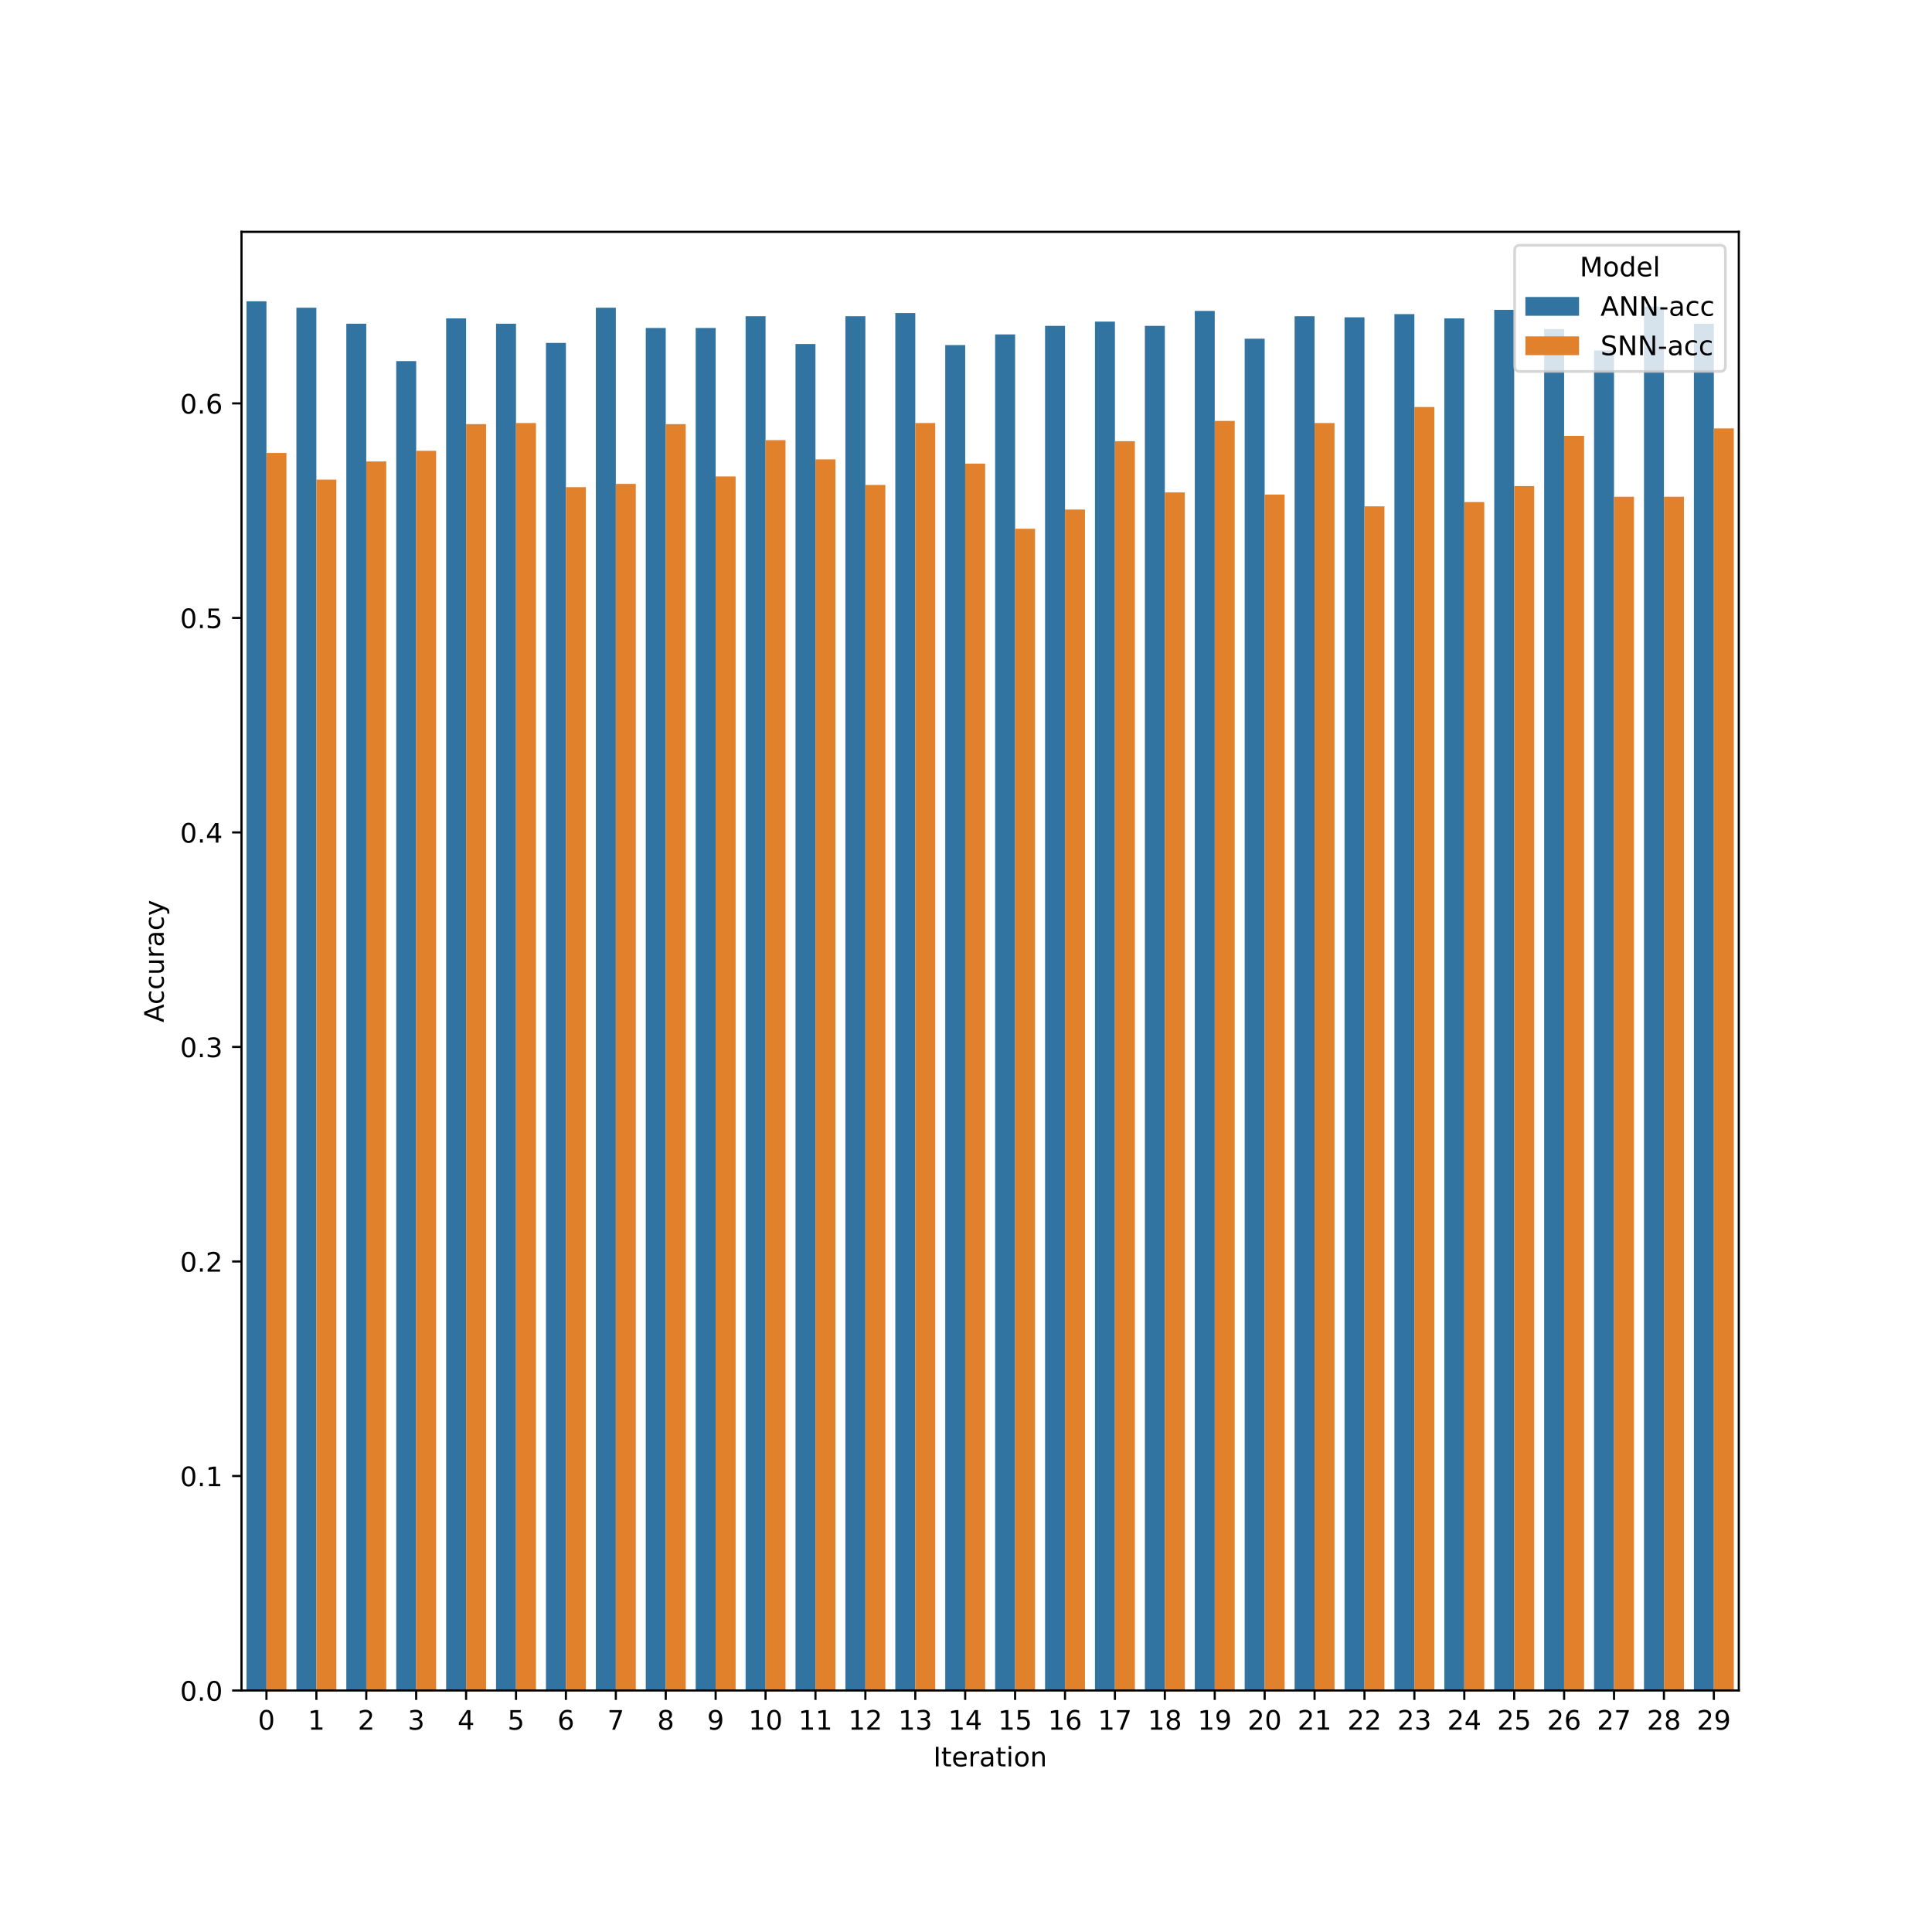 <?xml version="1.0" encoding="utf-8" standalone="no"?>
<!DOCTYPE svg PUBLIC "-//W3C//DTD SVG 1.1//EN"
  "http://www.w3.org/Graphics/SVG/1.1/DTD/svg11.dtd">
<!-- Created with matplotlib (https://matplotlib.org/) -->
<svg height="720pt" version="1.1" viewBox="0 0 720 720" width="720pt" xmlns="http://www.w3.org/2000/svg" xmlns:xlink="http://www.w3.org/1999/xlink">
 <defs>
  <style type="text/css">
*{stroke-linecap:butt;stroke-linejoin:round;}
  </style>
 </defs>
 <g id="figure_1">
  <g id="patch_1">
   <path d="M 0 720 
L 720 720 
L 720 0 
L 0 0 
z
" style="fill:#ffffff;"/>
  </g>
  <g id="axes_1">
   <g id="patch_2">
    <path d="M 90 630 
L 648 630 
L 648 86.4 
L 90 86.4 
z
" style="fill:#ffffff;"/>
   </g>
   <g id="patch_3">
    <path clip-path="url(#pd1e654a551)" d="M 91.86 630 
L 99.3 630 
L 99.3 112.286 
L 91.86 112.286 
z
" style="fill:#3274a1;"/>
   </g>
   <g id="patch_4">
    <path clip-path="url(#pd1e654a551)" d="M 110.46 630 
L 117.9 630 
L 117.9 114.673 
L 110.46 114.673 
z
" style="fill:#3274a1;"/>
   </g>
   <g id="patch_5">
    <path clip-path="url(#pd1e654a551)" d="M 129.06 630 
L 136.5 630 
L 136.5 120.642 
L 129.06 120.642 
z
" style="fill:#3274a1;"/>
   </g>
   <g id="patch_6">
    <path clip-path="url(#pd1e654a551)" d="M 147.66 630 
L 155.1 630 
L 155.1 134.57 
L 147.66 134.57 
z
" style="fill:#3274a1;"/>
   </g>
   <g id="patch_7">
    <path clip-path="url(#pd1e654a551)" d="M 166.26 630 
L 173.7 630 
L 173.7 118.653 
L 166.26 118.653 
z
" style="fill:#3274a1;"/>
   </g>
   <g id="patch_8">
    <path clip-path="url(#pd1e654a551)" d="M 184.86 630 
L 192.3 630 
L 192.3 120.642 
L 184.86 120.642 
z
" style="fill:#3274a1;"/>
   </g>
   <g id="patch_9">
    <path clip-path="url(#pd1e654a551)" d="M 203.46 630 
L 210.9 630 
L 210.9 127.805 
L 203.46 127.805 
z
" style="fill:#3274a1;"/>
   </g>
   <g id="patch_10">
    <path clip-path="url(#pd1e654a551)" d="M 222.06 630 
L 229.5 630 
L 229.5 114.673 
L 222.06 114.673 
z
" style="fill:#3274a1;"/>
   </g>
   <g id="patch_11">
    <path clip-path="url(#pd1e654a551)" d="M 240.66 630 
L 248.1 630 
L 248.1 122.234 
L 240.66 122.234 
z
" style="fill:#3274a1;"/>
   </g>
   <g id="patch_12">
    <path clip-path="url(#pd1e654a551)" d="M 259.26 630 
L 266.7 630 
L 266.7 122.234 
L 259.26 122.234 
z
" style="fill:#3274a1;"/>
   </g>
   <g id="patch_13">
    <path clip-path="url(#pd1e654a551)" d="M 277.86 630 
L 285.3 630 
L 285.3 117.857 
L 277.86 117.857 
z
" style="fill:#3274a1;"/>
   </g>
   <g id="patch_14">
    <path clip-path="url(#pd1e654a551)" d="M 296.46 630 
L 303.9 630 
L 303.9 128.203 
L 296.46 128.203 
z
" style="fill:#3274a1;"/>
   </g>
   <g id="patch_15">
    <path clip-path="url(#pd1e654a551)" d="M 315.06 630 
L 322.5 630 
L 322.5 117.857 
L 315.06 117.857 
z
" style="fill:#3274a1;"/>
   </g>
   <g id="patch_16">
    <path clip-path="url(#pd1e654a551)" d="M 333.66 630 
L 341.1 630 
L 341.1 116.663 
L 333.66 116.663 
z
" style="fill:#3274a1;"/>
   </g>
   <g id="patch_17">
    <path clip-path="url(#pd1e654a551)" d="M 352.26 630 
L 359.7 630 
L 359.7 128.601 
L 352.26 128.601 
z
" style="fill:#3274a1;"/>
   </g>
   <g id="patch_18">
    <path clip-path="url(#pd1e654a551)" d="M 370.86 630 
L 378.3 630 
L 378.3 124.622 
L 370.86 124.622 
z
" style="fill:#3274a1;"/>
   </g>
   <g id="patch_19">
    <path clip-path="url(#pd1e654a551)" d="M 389.46 630 
L 396.9 630 
L 396.9 121.438 
L 389.46 121.438 
z
" style="fill:#3274a1;"/>
   </g>
   <g id="patch_20">
    <path clip-path="url(#pd1e654a551)" d="M 408.06 630 
L 415.5 630 
L 415.5 119.847 
L 408.06 119.847 
z
" style="fill:#3274a1;"/>
   </g>
   <g id="patch_21">
    <path clip-path="url(#pd1e654a551)" d="M 426.66 630 
L 434.1 630 
L 434.1 121.438 
L 426.66 121.438 
z
" style="fill:#3274a1;"/>
   </g>
   <g id="patch_22">
    <path clip-path="url(#pd1e654a551)" d="M 445.26 630 
L 452.7 630 
L 452.7 115.867 
L 445.26 115.867 
z
" style="fill:#3274a1;"/>
   </g>
   <g id="patch_23">
    <path clip-path="url(#pd1e654a551)" d="M 463.86 630 
L 471.3 630 
L 471.3 126.213 
L 463.86 126.213 
z
" style="fill:#3274a1;"/>
   </g>
   <g id="patch_24">
    <path clip-path="url(#pd1e654a551)" d="M 482.46 630 
L 489.9 630 
L 489.9 117.857 
L 482.46 117.857 
z
" style="fill:#3274a1;"/>
   </g>
   <g id="patch_25">
    <path clip-path="url(#pd1e654a551)" d="M 501.06 630 
L 508.5 630 
L 508.5 118.255 
L 501.06 118.255 
z
" style="fill:#3274a1;"/>
   </g>
   <g id="patch_26">
    <path clip-path="url(#pd1e654a551)" d="M 519.66 630 
L 527.1 630 
L 527.1 117.061 
L 519.66 117.061 
z
" style="fill:#3274a1;"/>
   </g>
   <g id="patch_27">
    <path clip-path="url(#pd1e654a551)" d="M 538.26 630 
L 545.7 630 
L 545.7 118.653 
L 538.26 118.653 
z
" style="fill:#3274a1;"/>
   </g>
   <g id="patch_28">
    <path clip-path="url(#pd1e654a551)" d="M 556.86 630 
L 564.3 630 
L 564.3 115.469 
L 556.86 115.469 
z
" style="fill:#3274a1;"/>
   </g>
   <g id="patch_29">
    <path clip-path="url(#pd1e654a551)" d="M 575.46 630 
L 582.9 630 
L 582.9 122.632 
L 575.46 122.632 
z
" style="fill:#3274a1;"/>
   </g>
   <g id="patch_30">
    <path clip-path="url(#pd1e654a551)" d="M 594.06 630 
L 601.5 630 
L 601.5 130.591 
L 594.06 130.591 
z
" style="fill:#3274a1;"/>
   </g>
   <g id="patch_31">
    <path clip-path="url(#pd1e654a551)" d="M 612.66 630 
L 620.1 630 
L 620.1 114.275 
L 612.66 114.275 
z
" style="fill:#3274a1;"/>
   </g>
   <g id="patch_32">
    <path clip-path="url(#pd1e654a551)" d="M 631.26 630 
L 638.7 630 
L 638.7 120.642 
L 631.26 120.642 
z
" style="fill:#3274a1;"/>
   </g>
   <g id="patch_33">
    <path clip-path="url(#pd1e654a551)" d="M 99.3 630 
L 106.74 630 
L 106.74 168.793 
L 99.3 168.793 
z
" style="fill:#e1812c;"/>
   </g>
   <g id="patch_34">
    <path clip-path="url(#pd1e654a551)" d="M 117.9 630 
L 125.34 630 
L 125.34 178.741 
L 117.9 178.741 
z
" style="fill:#e1812c;"/>
   </g>
   <g id="patch_35">
    <path clip-path="url(#pd1e654a551)" d="M 136.5 630 
L 143.94 630 
L 143.94 171.976 
L 136.5 171.976 
z
" style="fill:#e1812c;"/>
   </g>
   <g id="patch_36">
    <path clip-path="url(#pd1e654a551)" d="M 155.1 630 
L 162.54 630 
L 162.54 167.997 
L 155.1 167.997 
z
" style="fill:#e1812c;"/>
   </g>
   <g id="patch_37">
    <path clip-path="url(#pd1e654a551)" d="M 173.7 630 
L 181.14 630 
L 181.14 158.048 
L 173.7 158.048 
z
" style="fill:#e1812c;"/>
   </g>
   <g id="patch_38">
    <path clip-path="url(#pd1e654a551)" d="M 192.3 630 
L 199.74 630 
L 199.74 157.65 
L 192.3 157.65 
z
" style="fill:#e1812c;"/>
   </g>
   <g id="patch_39">
    <path clip-path="url(#pd1e654a551)" d="M 210.9 630 
L 218.34 630 
L 218.34 181.527 
L 210.9 181.527 
z
" style="fill:#e1812c;"/>
   </g>
   <g id="patch_40">
    <path clip-path="url(#pd1e654a551)" d="M 229.5 630 
L 236.94 630 
L 236.94 180.333 
L 229.5 180.333 
z
" style="fill:#e1812c;"/>
   </g>
   <g id="patch_41">
    <path clip-path="url(#pd1e654a551)" d="M 248.1 630 
L 255.54 630 
L 255.54 158.048 
L 248.1 158.048 
z
" style="fill:#e1812c;"/>
   </g>
   <g id="patch_42">
    <path clip-path="url(#pd1e654a551)" d="M 266.7 630 
L 274.14 630 
L 274.14 177.547 
L 266.7 177.547 
z
" style="fill:#e1812c;"/>
   </g>
   <g id="patch_43">
    <path clip-path="url(#pd1e654a551)" d="M 285.3 630 
L 292.74 630 
L 292.74 164.017 
L 285.3 164.017 
z
" style="fill:#e1812c;"/>
   </g>
   <g id="patch_44">
    <path clip-path="url(#pd1e654a551)" d="M 303.9 630 
L 311.34 630 
L 311.34 171.18 
L 303.9 171.18 
z
" style="fill:#e1812c;"/>
   </g>
   <g id="patch_45">
    <path clip-path="url(#pd1e654a551)" d="M 322.5 630 
L 329.94 630 
L 329.94 180.731 
L 322.5 180.731 
z
" style="fill:#e1812c;"/>
   </g>
   <g id="patch_46">
    <path clip-path="url(#pd1e654a551)" d="M 341.1 630 
L 348.54 630 
L 348.54 157.65 
L 341.1 157.65 
z
" style="fill:#e1812c;"/>
   </g>
   <g id="patch_47">
    <path clip-path="url(#pd1e654a551)" d="M 359.7 630 
L 367.14 630 
L 367.14 172.772 
L 359.7 172.772 
z
" style="fill:#e1812c;"/>
   </g>
   <g id="patch_48">
    <path clip-path="url(#pd1e654a551)" d="M 378.3 630 
L 385.74 630 
L 385.74 197.046 
L 378.3 197.046 
z
" style="fill:#e1812c;"/>
   </g>
   <g id="patch_49">
    <path clip-path="url(#pd1e654a551)" d="M 396.9 630 
L 404.34 630 
L 404.34 189.883 
L 396.9 189.883 
z
" style="fill:#e1812c;"/>
   </g>
   <g id="patch_50">
    <path clip-path="url(#pd1e654a551)" d="M 415.5 630 
L 422.94 630 
L 422.94 164.415 
L 415.5 164.415 
z
" style="fill:#e1812c;"/>
   </g>
   <g id="patch_51">
    <path clip-path="url(#pd1e654a551)" d="M 434.1 630 
L 441.54 630 
L 441.54 183.516 
L 434.1 183.516 
z
" style="fill:#e1812c;"/>
   </g>
   <g id="patch_52">
    <path clip-path="url(#pd1e654a551)" d="M 452.7 630 
L 460.14 630 
L 460.14 156.855 
L 452.7 156.855 
z
" style="fill:#e1812c;"/>
   </g>
   <g id="patch_53">
    <path clip-path="url(#pd1e654a551)" d="M 471.3 630 
L 478.74 630 
L 478.74 184.312 
L 471.3 184.312 
z
" style="fill:#e1812c;"/>
   </g>
   <g id="patch_54">
    <path clip-path="url(#pd1e654a551)" d="M 489.9 630 
L 497.34 630 
L 497.34 157.65 
L 489.9 157.65 
z
" style="fill:#e1812c;"/>
   </g>
   <g id="patch_55">
    <path clip-path="url(#pd1e654a551)" d="M 508.5 630 
L 515.94 630 
L 515.94 188.689 
L 508.5 188.689 
z
" style="fill:#e1812c;"/>
   </g>
   <g id="patch_56">
    <path clip-path="url(#pd1e654a551)" d="M 527.1 630 
L 534.54 630 
L 534.54 151.681 
L 527.1 151.681 
z
" style="fill:#e1812c;"/>
   </g>
   <g id="patch_57">
    <path clip-path="url(#pd1e654a551)" d="M 545.7 630 
L 553.14 630 
L 553.14 187.098 
L 545.7 187.098 
z
" style="fill:#e1812c;"/>
   </g>
   <g id="patch_58">
    <path clip-path="url(#pd1e654a551)" d="M 564.3 630 
L 571.74 630 
L 571.74 181.129 
L 564.3 181.129 
z
" style="fill:#e1812c;"/>
   </g>
   <g id="patch_59">
    <path clip-path="url(#pd1e654a551)" d="M 582.9 630 
L 590.34 630 
L 590.34 162.426 
L 582.9 162.426 
z
" style="fill:#e1812c;"/>
   </g>
   <g id="patch_60">
    <path clip-path="url(#pd1e654a551)" d="M 601.5 630 
L 608.94 630 
L 608.94 185.108 
L 601.5 185.108 
z
" style="fill:#e1812c;"/>
   </g>
   <g id="patch_61">
    <path clip-path="url(#pd1e654a551)" d="M 620.1 630 
L 627.54 630 
L 627.54 185.108 
L 620.1 185.108 
z
" style="fill:#e1812c;"/>
   </g>
   <g id="patch_62">
    <path clip-path="url(#pd1e654a551)" d="M 638.7 630 
L 646.14 630 
L 646.14 159.64 
L 638.7 159.64 
z
" style="fill:#e1812c;"/>
   </g>
   <g id="matplotlib.axis_1">
    <g id="xtick_1">
     <g id="line2d_1">
      <defs>
       <path d="M 0 0 
L 0 3.5 
" id="m8ffb7106c4" style="stroke:#000000;stroke-width:0.8;"/>
      </defs>
      <g>
       <use style="stroke:#000000;stroke-width:0.8;" x="99.3" xlink:href="#m8ffb7106c4" y="630"/>
      </g>
     </g>
     <g id="text_1">
      <!-- 0 -->
      <defs>
       <path d="M 31.781 66.406 
Q 24.172 66.406 20.328 58.906 
Q 16.5 51.422 16.5 36.375 
Q 16.5 21.391 20.328 13.891 
Q 24.172 6.391 31.781 6.391 
Q 39.453 6.391 43.281 13.891 
Q 47.125 21.391 47.125 36.375 
Q 47.125 51.422 43.281 58.906 
Q 39.453 66.406 31.781 66.406 
z
M 31.781 74.219 
Q 44.047 74.219 50.516 64.516 
Q 56.984 54.828 56.984 36.375 
Q 56.984 17.969 50.516 8.266 
Q 44.047 -1.422 31.781 -1.422 
Q 19.531 -1.422 13.062 8.266 
Q 6.594 17.969 6.594 36.375 
Q 6.594 54.828 13.062 64.516 
Q 19.531 74.219 31.781 74.219 
z
" id="DejaVuSans-48"/>
      </defs>
      <g transform="translate(96.119 644.598)scale(0.1 -0.1)">
       <use xlink:href="#DejaVuSans-48"/>
      </g>
     </g>
    </g>
    <g id="xtick_2">
     <g id="line2d_2">
      <g>
       <use style="stroke:#000000;stroke-width:0.8;" x="117.9" xlink:href="#m8ffb7106c4" y="630"/>
      </g>
     </g>
     <g id="text_2">
      <!-- 1 -->
      <defs>
       <path d="M 12.406 8.297 
L 28.516 8.297 
L 28.516 63.922 
L 10.984 60.406 
L 10.984 69.391 
L 28.422 72.906 
L 38.281 72.906 
L 38.281 8.297 
L 54.391 8.297 
L 54.391 0 
L 12.406 0 
z
" id="DejaVuSans-49"/>
      </defs>
      <g transform="translate(114.719 644.598)scale(0.1 -0.1)">
       <use xlink:href="#DejaVuSans-49"/>
      </g>
     </g>
    </g>
    <g id="xtick_3">
     <g id="line2d_3">
      <g>
       <use style="stroke:#000000;stroke-width:0.8;" x="136.5" xlink:href="#m8ffb7106c4" y="630"/>
      </g>
     </g>
     <g id="text_3">
      <!-- 2 -->
      <defs>
       <path d="M 19.188 8.297 
L 53.609 8.297 
L 53.609 0 
L 7.328 0 
L 7.328 8.297 
Q 12.938 14.109 22.625 23.891 
Q 32.328 33.688 34.812 36.531 
Q 39.547 41.844 41.422 45.531 
Q 43.312 49.219 43.312 52.781 
Q 43.312 58.594 39.234 62.25 
Q 35.156 65.922 28.609 65.922 
Q 23.969 65.922 18.812 64.312 
Q 13.672 62.703 7.812 59.422 
L 7.812 69.391 
Q 13.766 71.781 18.938 73 
Q 24.125 74.219 28.422 74.219 
Q 39.75 74.219 46.484 68.547 
Q 53.219 62.891 53.219 53.422 
Q 53.219 48.922 51.531 44.891 
Q 49.859 40.875 45.406 35.406 
Q 44.188 33.984 37.641 27.219 
Q 31.109 20.453 19.188 8.297 
z
" id="DejaVuSans-50"/>
      </defs>
      <g transform="translate(133.319 644.598)scale(0.1 -0.1)">
       <use xlink:href="#DejaVuSans-50"/>
      </g>
     </g>
    </g>
    <g id="xtick_4">
     <g id="line2d_4">
      <g>
       <use style="stroke:#000000;stroke-width:0.8;" x="155.1" xlink:href="#m8ffb7106c4" y="630"/>
      </g>
     </g>
     <g id="text_4">
      <!-- 3 -->
      <defs>
       <path d="M 40.578 39.312 
Q 47.656 37.797 51.625 33 
Q 55.609 28.219 55.609 21.188 
Q 55.609 10.406 48.188 4.484 
Q 40.766 -1.422 27.094 -1.422 
Q 22.516 -1.422 17.656 -0.516 
Q 12.797 0.391 7.625 2.203 
L 7.625 11.719 
Q 11.719 9.328 16.594 8.109 
Q 21.484 6.891 26.812 6.891 
Q 36.078 6.891 40.938 10.547 
Q 45.797 14.203 45.797 21.188 
Q 45.797 27.641 41.281 31.266 
Q 36.766 34.906 28.719 34.906 
L 20.219 34.906 
L 20.219 43.016 
L 29.109 43.016 
Q 36.375 43.016 40.234 45.922 
Q 44.094 48.828 44.094 54.297 
Q 44.094 59.906 40.109 62.906 
Q 36.141 65.922 28.719 65.922 
Q 24.656 65.922 20.016 65.031 
Q 15.375 64.156 9.812 62.312 
L 9.812 71.094 
Q 15.438 72.656 20.344 73.438 
Q 25.25 74.219 29.594 74.219 
Q 40.828 74.219 47.359 69.109 
Q 53.906 64.016 53.906 55.328 
Q 53.906 49.266 50.438 45.094 
Q 46.969 40.922 40.578 39.312 
z
" id="DejaVuSans-51"/>
      </defs>
      <g transform="translate(151.919 644.598)scale(0.1 -0.1)">
       <use xlink:href="#DejaVuSans-51"/>
      </g>
     </g>
    </g>
    <g id="xtick_5">
     <g id="line2d_5">
      <g>
       <use style="stroke:#000000;stroke-width:0.8;" x="173.7" xlink:href="#m8ffb7106c4" y="630"/>
      </g>
     </g>
     <g id="text_5">
      <!-- 4 -->
      <defs>
       <path d="M 37.797 64.312 
L 12.891 25.391 
L 37.797 25.391 
z
M 35.203 72.906 
L 47.609 72.906 
L 47.609 25.391 
L 58.016 25.391 
L 58.016 17.188 
L 47.609 17.188 
L 47.609 0 
L 37.797 0 
L 37.797 17.188 
L 4.891 17.188 
L 4.891 26.703 
z
" id="DejaVuSans-52"/>
      </defs>
      <g transform="translate(170.519 644.598)scale(0.1 -0.1)">
       <use xlink:href="#DejaVuSans-52"/>
      </g>
     </g>
    </g>
    <g id="xtick_6">
     <g id="line2d_6">
      <g>
       <use style="stroke:#000000;stroke-width:0.8;" x="192.3" xlink:href="#m8ffb7106c4" y="630"/>
      </g>
     </g>
     <g id="text_6">
      <!-- 5 -->
      <defs>
       <path d="M 10.797 72.906 
L 49.516 72.906 
L 49.516 64.594 
L 19.828 64.594 
L 19.828 46.734 
Q 21.969 47.469 24.109 47.828 
Q 26.266 48.188 28.422 48.188 
Q 40.625 48.188 47.75 41.5 
Q 54.891 34.812 54.891 23.391 
Q 54.891 11.625 47.562 5.094 
Q 40.234 -1.422 26.906 -1.422 
Q 22.312 -1.422 17.547 -0.641 
Q 12.797 0.141 7.719 1.703 
L 7.719 11.625 
Q 12.109 9.234 16.797 8.062 
Q 21.484 6.891 26.703 6.891 
Q 35.156 6.891 40.078 11.328 
Q 45.016 15.766 45.016 23.391 
Q 45.016 31 40.078 35.438 
Q 35.156 39.891 26.703 39.891 
Q 22.75 39.891 18.812 39.016 
Q 14.891 38.141 10.797 36.281 
z
" id="DejaVuSans-53"/>
      </defs>
      <g transform="translate(189.119 644.598)scale(0.1 -0.1)">
       <use xlink:href="#DejaVuSans-53"/>
      </g>
     </g>
    </g>
    <g id="xtick_7">
     <g id="line2d_7">
      <g>
       <use style="stroke:#000000;stroke-width:0.8;" x="210.9" xlink:href="#m8ffb7106c4" y="630"/>
      </g>
     </g>
     <g id="text_7">
      <!-- 6 -->
      <defs>
       <path d="M 33.016 40.375 
Q 26.375 40.375 22.484 35.828 
Q 18.609 31.297 18.609 23.391 
Q 18.609 15.531 22.484 10.953 
Q 26.375 6.391 33.016 6.391 
Q 39.656 6.391 43.531 10.953 
Q 47.406 15.531 47.406 23.391 
Q 47.406 31.297 43.531 35.828 
Q 39.656 40.375 33.016 40.375 
z
M 52.594 71.297 
L 52.594 62.312 
Q 48.875 64.062 45.094 64.984 
Q 41.312 65.922 37.594 65.922 
Q 27.828 65.922 22.672 59.328 
Q 17.531 52.734 16.797 39.406 
Q 19.672 43.656 24.016 45.922 
Q 28.375 48.188 33.594 48.188 
Q 44.578 48.188 50.953 41.516 
Q 57.328 34.859 57.328 23.391 
Q 57.328 12.156 50.688 5.359 
Q 44.047 -1.422 33.016 -1.422 
Q 20.359 -1.422 13.672 8.266 
Q 6.984 17.969 6.984 36.375 
Q 6.984 53.656 15.188 63.938 
Q 23.391 74.219 37.203 74.219 
Q 40.922 74.219 44.703 73.484 
Q 48.484 72.75 52.594 71.297 
z
" id="DejaVuSans-54"/>
      </defs>
      <g transform="translate(207.719 644.598)scale(0.1 -0.1)">
       <use xlink:href="#DejaVuSans-54"/>
      </g>
     </g>
    </g>
    <g id="xtick_8">
     <g id="line2d_8">
      <g>
       <use style="stroke:#000000;stroke-width:0.8;" x="229.5" xlink:href="#m8ffb7106c4" y="630"/>
      </g>
     </g>
     <g id="text_8">
      <!-- 7 -->
      <defs>
       <path d="M 8.203 72.906 
L 55.078 72.906 
L 55.078 68.703 
L 28.609 0 
L 18.312 0 
L 43.219 64.594 
L 8.203 64.594 
z
" id="DejaVuSans-55"/>
      </defs>
      <g transform="translate(226.319 644.598)scale(0.1 -0.1)">
       <use xlink:href="#DejaVuSans-55"/>
      </g>
     </g>
    </g>
    <g id="xtick_9">
     <g id="line2d_9">
      <g>
       <use style="stroke:#000000;stroke-width:0.8;" x="248.1" xlink:href="#m8ffb7106c4" y="630"/>
      </g>
     </g>
     <g id="text_9">
      <!-- 8 -->
      <defs>
       <path d="M 31.781 34.625 
Q 24.75 34.625 20.719 30.859 
Q 16.703 27.094 16.703 20.516 
Q 16.703 13.922 20.719 10.156 
Q 24.75 6.391 31.781 6.391 
Q 38.812 6.391 42.859 10.172 
Q 46.922 13.969 46.922 20.516 
Q 46.922 27.094 42.891 30.859 
Q 38.875 34.625 31.781 34.625 
z
M 21.922 38.812 
Q 15.578 40.375 12.031 44.719 
Q 8.5 49.078 8.5 55.328 
Q 8.5 64.062 14.719 69.141 
Q 20.953 74.219 31.781 74.219 
Q 42.672 74.219 48.875 69.141 
Q 55.078 64.062 55.078 55.328 
Q 55.078 49.078 51.531 44.719 
Q 48 40.375 41.703 38.812 
Q 48.828 37.156 52.797 32.312 
Q 56.781 27.484 56.781 20.516 
Q 56.781 9.906 50.312 4.234 
Q 43.844 -1.422 31.781 -1.422 
Q 19.734 -1.422 13.25 4.234 
Q 6.781 9.906 6.781 20.516 
Q 6.781 27.484 10.781 32.312 
Q 14.797 37.156 21.922 38.812 
z
M 18.312 54.391 
Q 18.312 48.734 21.844 45.562 
Q 25.391 42.391 31.781 42.391 
Q 38.141 42.391 41.719 45.562 
Q 45.312 48.734 45.312 54.391 
Q 45.312 60.062 41.719 63.234 
Q 38.141 66.406 31.781 66.406 
Q 25.391 66.406 21.844 63.234 
Q 18.312 60.062 18.312 54.391 
z
" id="DejaVuSans-56"/>
      </defs>
      <g transform="translate(244.919 644.598)scale(0.1 -0.1)">
       <use xlink:href="#DejaVuSans-56"/>
      </g>
     </g>
    </g>
    <g id="xtick_10">
     <g id="line2d_10">
      <g>
       <use style="stroke:#000000;stroke-width:0.8;" x="266.7" xlink:href="#m8ffb7106c4" y="630"/>
      </g>
     </g>
     <g id="text_10">
      <!-- 9 -->
      <defs>
       <path d="M 10.984 1.516 
L 10.984 10.5 
Q 14.703 8.734 18.5 7.812 
Q 22.312 6.891 25.984 6.891 
Q 35.75 6.891 40.891 13.453 
Q 46.047 20.016 46.781 33.406 
Q 43.953 29.203 39.594 26.953 
Q 35.25 24.703 29.984 24.703 
Q 19.047 24.703 12.672 31.312 
Q 6.297 37.938 6.297 49.422 
Q 6.297 60.641 12.938 67.422 
Q 19.578 74.219 30.609 74.219 
Q 43.266 74.219 49.922 64.516 
Q 56.594 54.828 56.594 36.375 
Q 56.594 19.141 48.406 8.859 
Q 40.234 -1.422 26.422 -1.422 
Q 22.703 -1.422 18.891 -0.688 
Q 15.094 0.047 10.984 1.516 
z
M 30.609 32.422 
Q 37.25 32.422 41.125 36.953 
Q 45.016 41.5 45.016 49.422 
Q 45.016 57.281 41.125 61.844 
Q 37.25 66.406 30.609 66.406 
Q 23.969 66.406 20.094 61.844 
Q 16.219 57.281 16.219 49.422 
Q 16.219 41.5 20.094 36.953 
Q 23.969 32.422 30.609 32.422 
z
" id="DejaVuSans-57"/>
      </defs>
      <g transform="translate(263.519 644.598)scale(0.1 -0.1)">
       <use xlink:href="#DejaVuSans-57"/>
      </g>
     </g>
    </g>
    <g id="xtick_11">
     <g id="line2d_11">
      <g>
       <use style="stroke:#000000;stroke-width:0.8;" x="285.3" xlink:href="#m8ffb7106c4" y="630"/>
      </g>
     </g>
     <g id="text_11">
      <!-- 10 -->
      <g transform="translate(278.938 644.598)scale(0.1 -0.1)">
       <use xlink:href="#DejaVuSans-49"/>
       <use x="63.623" xlink:href="#DejaVuSans-48"/>
      </g>
     </g>
    </g>
    <g id="xtick_12">
     <g id="line2d_12">
      <g>
       <use style="stroke:#000000;stroke-width:0.8;" x="303.9" xlink:href="#m8ffb7106c4" y="630"/>
      </g>
     </g>
     <g id="text_12">
      <!-- 11 -->
      <g transform="translate(297.538 644.598)scale(0.1 -0.1)">
       <use xlink:href="#DejaVuSans-49"/>
       <use x="63.623" xlink:href="#DejaVuSans-49"/>
      </g>
     </g>
    </g>
    <g id="xtick_13">
     <g id="line2d_13">
      <g>
       <use style="stroke:#000000;stroke-width:0.8;" x="322.5" xlink:href="#m8ffb7106c4" y="630"/>
      </g>
     </g>
     <g id="text_13">
      <!-- 12 -->
      <g transform="translate(316.137 644.598)scale(0.1 -0.1)">
       <use xlink:href="#DejaVuSans-49"/>
       <use x="63.623" xlink:href="#DejaVuSans-50"/>
      </g>
     </g>
    </g>
    <g id="xtick_14">
     <g id="line2d_14">
      <g>
       <use style="stroke:#000000;stroke-width:0.8;" x="341.1" xlink:href="#m8ffb7106c4" y="630"/>
      </g>
     </g>
     <g id="text_14">
      <!-- 13 -->
      <g transform="translate(334.738 644.598)scale(0.1 -0.1)">
       <use xlink:href="#DejaVuSans-49"/>
       <use x="63.623" xlink:href="#DejaVuSans-51"/>
      </g>
     </g>
    </g>
    <g id="xtick_15">
     <g id="line2d_15">
      <g>
       <use style="stroke:#000000;stroke-width:0.8;" x="359.7" xlink:href="#m8ffb7106c4" y="630"/>
      </g>
     </g>
     <g id="text_15">
      <!-- 14 -->
      <g transform="translate(353.337 644.598)scale(0.1 -0.1)">
       <use xlink:href="#DejaVuSans-49"/>
       <use x="63.623" xlink:href="#DejaVuSans-52"/>
      </g>
     </g>
    </g>
    <g id="xtick_16">
     <g id="line2d_16">
      <g>
       <use style="stroke:#000000;stroke-width:0.8;" x="378.3" xlink:href="#m8ffb7106c4" y="630"/>
      </g>
     </g>
     <g id="text_16">
      <!-- 15 -->
      <g transform="translate(371.938 644.598)scale(0.1 -0.1)">
       <use xlink:href="#DejaVuSans-49"/>
       <use x="63.623" xlink:href="#DejaVuSans-53"/>
      </g>
     </g>
    </g>
    <g id="xtick_17">
     <g id="line2d_17">
      <g>
       <use style="stroke:#000000;stroke-width:0.8;" x="396.9" xlink:href="#m8ffb7106c4" y="630"/>
      </g>
     </g>
     <g id="text_17">
      <!-- 16 -->
      <g transform="translate(390.538 644.598)scale(0.1 -0.1)">
       <use xlink:href="#DejaVuSans-49"/>
       <use x="63.623" xlink:href="#DejaVuSans-54"/>
      </g>
     </g>
    </g>
    <g id="xtick_18">
     <g id="line2d_18">
      <g>
       <use style="stroke:#000000;stroke-width:0.8;" x="415.5" xlink:href="#m8ffb7106c4" y="630"/>
      </g>
     </g>
     <g id="text_18">
      <!-- 17 -->
      <g transform="translate(409.137 644.598)scale(0.1 -0.1)">
       <use xlink:href="#DejaVuSans-49"/>
       <use x="63.623" xlink:href="#DejaVuSans-55"/>
      </g>
     </g>
    </g>
    <g id="xtick_19">
     <g id="line2d_19">
      <g>
       <use style="stroke:#000000;stroke-width:0.8;" x="434.1" xlink:href="#m8ffb7106c4" y="630"/>
      </g>
     </g>
     <g id="text_19">
      <!-- 18 -->
      <g transform="translate(427.738 644.598)scale(0.1 -0.1)">
       <use xlink:href="#DejaVuSans-49"/>
       <use x="63.623" xlink:href="#DejaVuSans-56"/>
      </g>
     </g>
    </g>
    <g id="xtick_20">
     <g id="line2d_20">
      <g>
       <use style="stroke:#000000;stroke-width:0.8;" x="452.7" xlink:href="#m8ffb7106c4" y="630"/>
      </g>
     </g>
     <g id="text_20">
      <!-- 19 -->
      <g transform="translate(446.337 644.598)scale(0.1 -0.1)">
       <use xlink:href="#DejaVuSans-49"/>
       <use x="63.623" xlink:href="#DejaVuSans-57"/>
      </g>
     </g>
    </g>
    <g id="xtick_21">
     <g id="line2d_21">
      <g>
       <use style="stroke:#000000;stroke-width:0.8;" x="471.3" xlink:href="#m8ffb7106c4" y="630"/>
      </g>
     </g>
     <g id="text_21">
      <!-- 20 -->
      <g transform="translate(464.938 644.598)scale(0.1 -0.1)">
       <use xlink:href="#DejaVuSans-50"/>
       <use x="63.623" xlink:href="#DejaVuSans-48"/>
      </g>
     </g>
    </g>
    <g id="xtick_22">
     <g id="line2d_22">
      <g>
       <use style="stroke:#000000;stroke-width:0.8;" x="489.9" xlink:href="#m8ffb7106c4" y="630"/>
      </g>
     </g>
     <g id="text_22">
      <!-- 21 -->
      <g transform="translate(483.538 644.598)scale(0.1 -0.1)">
       <use xlink:href="#DejaVuSans-50"/>
       <use x="63.623" xlink:href="#DejaVuSans-49"/>
      </g>
     </g>
    </g>
    <g id="xtick_23">
     <g id="line2d_23">
      <g>
       <use style="stroke:#000000;stroke-width:0.8;" x="508.5" xlink:href="#m8ffb7106c4" y="630"/>
      </g>
     </g>
     <g id="text_23">
      <!-- 22 -->
      <g transform="translate(502.137 644.598)scale(0.1 -0.1)">
       <use xlink:href="#DejaVuSans-50"/>
       <use x="63.623" xlink:href="#DejaVuSans-50"/>
      </g>
     </g>
    </g>
    <g id="xtick_24">
     <g id="line2d_24">
      <g>
       <use style="stroke:#000000;stroke-width:0.8;" x="527.1" xlink:href="#m8ffb7106c4" y="630"/>
      </g>
     </g>
     <g id="text_24">
      <!-- 23 -->
      <g transform="translate(520.737 644.598)scale(0.1 -0.1)">
       <use xlink:href="#DejaVuSans-50"/>
       <use x="63.623" xlink:href="#DejaVuSans-51"/>
      </g>
     </g>
    </g>
    <g id="xtick_25">
     <g id="line2d_25">
      <g>
       <use style="stroke:#000000;stroke-width:0.8;" x="545.7" xlink:href="#m8ffb7106c4" y="630"/>
      </g>
     </g>
     <g id="text_25">
      <!-- 24 -->
      <g transform="translate(539.337 644.598)scale(0.1 -0.1)">
       <use xlink:href="#DejaVuSans-50"/>
       <use x="63.623" xlink:href="#DejaVuSans-52"/>
      </g>
     </g>
    </g>
    <g id="xtick_26">
     <g id="line2d_26">
      <g>
       <use style="stroke:#000000;stroke-width:0.8;" x="564.3" xlink:href="#m8ffb7106c4" y="630"/>
      </g>
     </g>
     <g id="text_26">
      <!-- 25 -->
      <g transform="translate(557.938 644.598)scale(0.1 -0.1)">
       <use xlink:href="#DejaVuSans-50"/>
       <use x="63.623" xlink:href="#DejaVuSans-53"/>
      </g>
     </g>
    </g>
    <g id="xtick_27">
     <g id="line2d_27">
      <g>
       <use style="stroke:#000000;stroke-width:0.8;" x="582.9" xlink:href="#m8ffb7106c4" y="630"/>
      </g>
     </g>
     <g id="text_27">
      <!-- 26 -->
      <g transform="translate(576.538 644.598)scale(0.1 -0.1)">
       <use xlink:href="#DejaVuSans-50"/>
       <use x="63.623" xlink:href="#DejaVuSans-54"/>
      </g>
     </g>
    </g>
    <g id="xtick_28">
     <g id="line2d_28">
      <g>
       <use style="stroke:#000000;stroke-width:0.8;" x="601.5" xlink:href="#m8ffb7106c4" y="630"/>
      </g>
     </g>
     <g id="text_28">
      <!-- 27 -->
      <g transform="translate(595.138 644.598)scale(0.1 -0.1)">
       <use xlink:href="#DejaVuSans-50"/>
       <use x="63.623" xlink:href="#DejaVuSans-55"/>
      </g>
     </g>
    </g>
    <g id="xtick_29">
     <g id="line2d_29">
      <g>
       <use style="stroke:#000000;stroke-width:0.8;" x="620.1" xlink:href="#m8ffb7106c4" y="630"/>
      </g>
     </g>
     <g id="text_29">
      <!-- 28 -->
      <g transform="translate(613.737 644.598)scale(0.1 -0.1)">
       <use xlink:href="#DejaVuSans-50"/>
       <use x="63.623" xlink:href="#DejaVuSans-56"/>
      </g>
     </g>
    </g>
    <g id="xtick_30">
     <g id="line2d_30">
      <g>
       <use style="stroke:#000000;stroke-width:0.8;" x="638.7" xlink:href="#m8ffb7106c4" y="630"/>
      </g>
     </g>
     <g id="text_30">
      <!-- 29 -->
      <g transform="translate(632.337 644.598)scale(0.1 -0.1)">
       <use xlink:href="#DejaVuSans-50"/>
       <use x="63.623" xlink:href="#DejaVuSans-57"/>
      </g>
     </g>
    </g>
    <g id="text_31">
     <!-- Iteration -->
     <defs>
      <path d="M 9.812 72.906 
L 19.672 72.906 
L 19.672 0 
L 9.812 0 
z
" id="DejaVuSans-73"/>
      <path d="M 18.312 70.219 
L 18.312 54.688 
L 36.812 54.688 
L 36.812 47.703 
L 18.312 47.703 
L 18.312 18.016 
Q 18.312 11.328 20.141 9.422 
Q 21.969 7.516 27.594 7.516 
L 36.812 7.516 
L 36.812 0 
L 27.594 0 
Q 17.188 0 13.234 3.875 
Q 9.281 7.766 9.281 18.016 
L 9.281 47.703 
L 2.688 47.703 
L 2.688 54.688 
L 9.281 54.688 
L 9.281 70.219 
z
" id="DejaVuSans-116"/>
      <path d="M 56.203 29.594 
L 56.203 25.203 
L 14.891 25.203 
Q 15.484 15.922 20.484 11.062 
Q 25.484 6.203 34.422 6.203 
Q 39.594 6.203 44.453 7.469 
Q 49.312 8.734 54.109 11.281 
L 54.109 2.781 
Q 49.266 0.734 44.188 -0.344 
Q 39.109 -1.422 33.891 -1.422 
Q 20.797 -1.422 13.156 6.188 
Q 5.516 13.812 5.516 26.812 
Q 5.516 40.234 12.766 48.109 
Q 20.016 56 32.328 56 
Q 43.359 56 49.781 48.891 
Q 56.203 41.797 56.203 29.594 
z
M 47.219 32.234 
Q 47.125 39.594 43.094 43.984 
Q 39.062 48.391 32.422 48.391 
Q 24.906 48.391 20.391 44.141 
Q 15.875 39.891 15.188 32.172 
z
" id="DejaVuSans-101"/>
      <path d="M 41.109 46.297 
Q 39.594 47.172 37.812 47.578 
Q 36.031 48 33.891 48 
Q 26.266 48 22.188 43.047 
Q 18.109 38.094 18.109 28.812 
L 18.109 0 
L 9.078 0 
L 9.078 54.688 
L 18.109 54.688 
L 18.109 46.188 
Q 20.953 51.172 25.484 53.578 
Q 30.031 56 36.531 56 
Q 37.453 56 38.578 55.875 
Q 39.703 55.766 41.062 55.516 
z
" id="DejaVuSans-114"/>
      <path d="M 34.281 27.484 
Q 23.391 27.484 19.188 25 
Q 14.984 22.516 14.984 16.5 
Q 14.984 11.719 18.141 8.906 
Q 21.297 6.109 26.703 6.109 
Q 34.188 6.109 38.703 11.406 
Q 43.219 16.703 43.219 25.484 
L 43.219 27.484 
z
M 52.203 31.203 
L 52.203 0 
L 43.219 0 
L 43.219 8.297 
Q 40.141 3.328 35.547 0.953 
Q 30.953 -1.422 24.312 -1.422 
Q 15.922 -1.422 10.953 3.297 
Q 6 8.016 6 15.922 
Q 6 25.141 12.172 29.828 
Q 18.359 34.516 30.609 34.516 
L 43.219 34.516 
L 43.219 35.406 
Q 43.219 41.609 39.141 45 
Q 35.062 48.391 27.688 48.391 
Q 23 48.391 18.547 47.266 
Q 14.109 46.141 10.016 43.891 
L 10.016 52.203 
Q 14.938 54.109 19.578 55.047 
Q 24.219 56 28.609 56 
Q 40.484 56 46.344 49.844 
Q 52.203 43.703 52.203 31.203 
z
" id="DejaVuSans-97"/>
      <path d="M 9.422 54.688 
L 18.406 54.688 
L 18.406 0 
L 9.422 0 
z
M 9.422 75.984 
L 18.406 75.984 
L 18.406 64.594 
L 9.422 64.594 
z
" id="DejaVuSans-105"/>
      <path d="M 30.609 48.391 
Q 23.391 48.391 19.188 42.75 
Q 14.984 37.109 14.984 27.297 
Q 14.984 17.484 19.156 11.844 
Q 23.344 6.203 30.609 6.203 
Q 37.797 6.203 41.984 11.859 
Q 46.188 17.531 46.188 27.297 
Q 46.188 37.016 41.984 42.703 
Q 37.797 48.391 30.609 48.391 
z
M 30.609 56 
Q 42.328 56 49.016 48.375 
Q 55.719 40.766 55.719 27.297 
Q 55.719 13.875 49.016 6.219 
Q 42.328 -1.422 30.609 -1.422 
Q 18.844 -1.422 12.172 6.219 
Q 5.516 13.875 5.516 27.297 
Q 5.516 40.766 12.172 48.375 
Q 18.844 56 30.609 56 
z
" id="DejaVuSans-111"/>
      <path d="M 54.891 33.016 
L 54.891 0 
L 45.906 0 
L 45.906 32.719 
Q 45.906 40.484 42.875 44.328 
Q 39.844 48.188 33.797 48.188 
Q 26.516 48.188 22.312 43.547 
Q 18.109 38.922 18.109 30.906 
L 18.109 0 
L 9.078 0 
L 9.078 54.688 
L 18.109 54.688 
L 18.109 46.188 
Q 21.344 51.125 25.703 53.562 
Q 30.078 56 35.797 56 
Q 45.219 56 50.047 50.172 
Q 54.891 44.344 54.891 33.016 
z
" id="DejaVuSans-110"/>
     </defs>
     <g transform="translate(347.791 658.277)scale(0.1 -0.1)">
      <use xlink:href="#DejaVuSans-73"/>
      <use x="29.492" xlink:href="#DejaVuSans-116"/>
      <use x="68.701" xlink:href="#DejaVuSans-101"/>
      <use x="130.225" xlink:href="#DejaVuSans-114"/>
      <use x="171.338" xlink:href="#DejaVuSans-97"/>
      <use x="232.617" xlink:href="#DejaVuSans-116"/>
      <use x="271.826" xlink:href="#DejaVuSans-105"/>
      <use x="299.609" xlink:href="#DejaVuSans-111"/>
      <use x="360.791" xlink:href="#DejaVuSans-110"/>
     </g>
    </g>
   </g>
   <g id="matplotlib.axis_2">
    <g id="ytick_1">
     <g id="line2d_31">
      <defs>
       <path d="M 0 0 
L -3.5 0 
" id="m2e925cf96f" style="stroke:#000000;stroke-width:0.8;"/>
      </defs>
      <g>
       <use style="stroke:#000000;stroke-width:0.8;" x="90" xlink:href="#m2e925cf96f" y="630"/>
      </g>
     </g>
     <g id="text_32">
      <!-- 0.0 -->
      <defs>
       <path d="M 10.688 12.406 
L 21 12.406 
L 21 0 
L 10.688 0 
z
" id="DejaVuSans-46"/>
      </defs>
      <g transform="translate(67.097 633.799)scale(0.1 -0.1)">
       <use xlink:href="#DejaVuSans-48"/>
       <use x="63.623" xlink:href="#DejaVuSans-46"/>
       <use x="95.41" xlink:href="#DejaVuSans-48"/>
      </g>
     </g>
    </g>
    <g id="ytick_2">
     <g id="line2d_32">
      <g>
       <use style="stroke:#000000;stroke-width:0.8;" x="90" xlink:href="#m2e925cf96f" y="550.055"/>
      </g>
     </g>
     <g id="text_33">
      <!-- 0.1 -->
      <g transform="translate(67.097 553.854)scale(0.1 -0.1)">
       <use xlink:href="#DejaVuSans-48"/>
       <use x="63.623" xlink:href="#DejaVuSans-46"/>
       <use x="95.41" xlink:href="#DejaVuSans-49"/>
      </g>
     </g>
    </g>
    <g id="ytick_3">
     <g id="line2d_33">
      <g>
       <use style="stroke:#000000;stroke-width:0.8;" x="90" xlink:href="#m2e925cf96f" y="470.109"/>
      </g>
     </g>
     <g id="text_34">
      <!-- 0.2 -->
      <g transform="translate(67.097 473.909)scale(0.1 -0.1)">
       <use xlink:href="#DejaVuSans-48"/>
       <use x="63.623" xlink:href="#DejaVuSans-46"/>
       <use x="95.41" xlink:href="#DejaVuSans-50"/>
      </g>
     </g>
    </g>
    <g id="ytick_4">
     <g id="line2d_34">
      <g>
       <use style="stroke:#000000;stroke-width:0.8;" x="90" xlink:href="#m2e925cf96f" y="390.164"/>
      </g>
     </g>
     <g id="text_35">
      <!-- 0.3 -->
      <g transform="translate(67.097 393.963)scale(0.1 -0.1)">
       <use xlink:href="#DejaVuSans-48"/>
       <use x="63.623" xlink:href="#DejaVuSans-46"/>
       <use x="95.41" xlink:href="#DejaVuSans-51"/>
      </g>
     </g>
    </g>
    <g id="ytick_5">
     <g id="line2d_35">
      <g>
       <use style="stroke:#000000;stroke-width:0.8;" x="90" xlink:href="#m2e925cf96f" y="310.219"/>
      </g>
     </g>
     <g id="text_36">
      <!-- 0.4 -->
      <g transform="translate(67.097 314.018)scale(0.1 -0.1)">
       <use xlink:href="#DejaVuSans-48"/>
       <use x="63.623" xlink:href="#DejaVuSans-46"/>
       <use x="95.41" xlink:href="#DejaVuSans-52"/>
      </g>
     </g>
    </g>
    <g id="ytick_6">
     <g id="line2d_36">
      <g>
       <use style="stroke:#000000;stroke-width:0.8;" x="90" xlink:href="#m2e925cf96f" y="230.274"/>
      </g>
     </g>
     <g id="text_37">
      <!-- 0.5 -->
      <g transform="translate(67.097 234.073)scale(0.1 -0.1)">
       <use xlink:href="#DejaVuSans-48"/>
       <use x="63.623" xlink:href="#DejaVuSans-46"/>
       <use x="95.41" xlink:href="#DejaVuSans-53"/>
      </g>
     </g>
    </g>
    <g id="ytick_7">
     <g id="line2d_37">
      <g>
       <use style="stroke:#000000;stroke-width:0.8;" x="90" xlink:href="#m2e925cf96f" y="150.328"/>
      </g>
     </g>
     <g id="text_38">
      <!-- 0.6 -->
      <g transform="translate(67.097 154.128)scale(0.1 -0.1)">
       <use xlink:href="#DejaVuSans-48"/>
       <use x="63.623" xlink:href="#DejaVuSans-46"/>
       <use x="95.41" xlink:href="#DejaVuSans-54"/>
      </g>
     </g>
    </g>
    <g id="text_39">
     <!-- Accuracy -->
     <defs>
      <path d="M 34.188 63.188 
L 20.797 26.906 
L 47.609 26.906 
z
M 28.609 72.906 
L 39.797 72.906 
L 67.578 0 
L 57.328 0 
L 50.688 18.703 
L 17.828 18.703 
L 11.188 0 
L 0.781 0 
z
" id="DejaVuSans-65"/>
      <path d="M 48.781 52.594 
L 48.781 44.188 
Q 44.969 46.297 41.141 47.344 
Q 37.312 48.391 33.406 48.391 
Q 24.656 48.391 19.812 42.844 
Q 14.984 37.312 14.984 27.297 
Q 14.984 17.281 19.812 11.734 
Q 24.656 6.203 33.406 6.203 
Q 37.312 6.203 41.141 7.25 
Q 44.969 8.297 48.781 10.406 
L 48.781 2.094 
Q 45.016 0.344 40.984 -0.531 
Q 36.969 -1.422 32.422 -1.422 
Q 20.062 -1.422 12.781 6.344 
Q 5.516 14.109 5.516 27.297 
Q 5.516 40.672 12.859 48.328 
Q 20.219 56 33.016 56 
Q 37.156 56 41.109 55.141 
Q 45.062 54.297 48.781 52.594 
z
" id="DejaVuSans-99"/>
      <path d="M 8.5 21.578 
L 8.5 54.688 
L 17.484 54.688 
L 17.484 21.922 
Q 17.484 14.156 20.5 10.266 
Q 23.531 6.391 29.594 6.391 
Q 36.859 6.391 41.078 11.031 
Q 45.312 15.672 45.312 23.688 
L 45.312 54.688 
L 54.297 54.688 
L 54.297 0 
L 45.312 0 
L 45.312 8.406 
Q 42.047 3.422 37.719 1 
Q 33.406 -1.422 27.688 -1.422 
Q 18.266 -1.422 13.375 4.438 
Q 8.5 10.297 8.5 21.578 
z
M 31.109 56 
z
" id="DejaVuSans-117"/>
      <path d="M 32.172 -5.078 
Q 28.375 -14.844 24.75 -17.812 
Q 21.141 -20.797 15.094 -20.797 
L 7.906 -20.797 
L 7.906 -13.281 
L 13.188 -13.281 
Q 16.891 -13.281 18.938 -11.516 
Q 21 -9.766 23.484 -3.219 
L 25.094 0.875 
L 2.984 54.688 
L 12.5 54.688 
L 29.594 11.922 
L 46.688 54.688 
L 56.203 54.688 
z
" id="DejaVuSans-121"/>
     </defs>
     <g transform="translate(61.017 381.028)rotate(-90)scale(0.1 -0.1)">
      <use xlink:href="#DejaVuSans-65"/>
      <use x="66.658" xlink:href="#DejaVuSans-99"/>
      <use x="121.639" xlink:href="#DejaVuSans-99"/>
      <use x="176.619" xlink:href="#DejaVuSans-117"/>
      <use x="239.998" xlink:href="#DejaVuSans-114"/>
      <use x="281.111" xlink:href="#DejaVuSans-97"/>
      <use x="342.391" xlink:href="#DejaVuSans-99"/>
      <use x="397.371" xlink:href="#DejaVuSans-121"/>
     </g>
    </g>
   </g>
   <g id="line2d_38">
    <path clip-path="url(#pd1e654a551)" style="fill:none;stroke:#424242;stroke-linecap:square;stroke-width:2.7;"/>
   </g>
   <g id="line2d_39">
    <path clip-path="url(#pd1e654a551)" style="fill:none;stroke:#424242;stroke-linecap:square;stroke-width:2.7;"/>
   </g>
   <g id="line2d_40">
    <path clip-path="url(#pd1e654a551)" style="fill:none;stroke:#424242;stroke-linecap:square;stroke-width:2.7;"/>
   </g>
   <g id="line2d_41">
    <path clip-path="url(#pd1e654a551)" style="fill:none;stroke:#424242;stroke-linecap:square;stroke-width:2.7;"/>
   </g>
   <g id="line2d_42">
    <path clip-path="url(#pd1e654a551)" style="fill:none;stroke:#424242;stroke-linecap:square;stroke-width:2.7;"/>
   </g>
   <g id="line2d_43">
    <path clip-path="url(#pd1e654a551)" style="fill:none;stroke:#424242;stroke-linecap:square;stroke-width:2.7;"/>
   </g>
   <g id="line2d_44">
    <path clip-path="url(#pd1e654a551)" style="fill:none;stroke:#424242;stroke-linecap:square;stroke-width:2.7;"/>
   </g>
   <g id="line2d_45">
    <path clip-path="url(#pd1e654a551)" style="fill:none;stroke:#424242;stroke-linecap:square;stroke-width:2.7;"/>
   </g>
   <g id="line2d_46">
    <path clip-path="url(#pd1e654a551)" style="fill:none;stroke:#424242;stroke-linecap:square;stroke-width:2.7;"/>
   </g>
   <g id="line2d_47">
    <path clip-path="url(#pd1e654a551)" style="fill:none;stroke:#424242;stroke-linecap:square;stroke-width:2.7;"/>
   </g>
   <g id="line2d_48">
    <path clip-path="url(#pd1e654a551)" style="fill:none;stroke:#424242;stroke-linecap:square;stroke-width:2.7;"/>
   </g>
   <g id="line2d_49">
    <path clip-path="url(#pd1e654a551)" style="fill:none;stroke:#424242;stroke-linecap:square;stroke-width:2.7;"/>
   </g>
   <g id="line2d_50">
    <path clip-path="url(#pd1e654a551)" style="fill:none;stroke:#424242;stroke-linecap:square;stroke-width:2.7;"/>
   </g>
   <g id="line2d_51">
    <path clip-path="url(#pd1e654a551)" style="fill:none;stroke:#424242;stroke-linecap:square;stroke-width:2.7;"/>
   </g>
   <g id="line2d_52">
    <path clip-path="url(#pd1e654a551)" style="fill:none;stroke:#424242;stroke-linecap:square;stroke-width:2.7;"/>
   </g>
   <g id="line2d_53">
    <path clip-path="url(#pd1e654a551)" style="fill:none;stroke:#424242;stroke-linecap:square;stroke-width:2.7;"/>
   </g>
   <g id="line2d_54">
    <path clip-path="url(#pd1e654a551)" style="fill:none;stroke:#424242;stroke-linecap:square;stroke-width:2.7;"/>
   </g>
   <g id="line2d_55">
    <path clip-path="url(#pd1e654a551)" style="fill:none;stroke:#424242;stroke-linecap:square;stroke-width:2.7;"/>
   </g>
   <g id="line2d_56">
    <path clip-path="url(#pd1e654a551)" style="fill:none;stroke:#424242;stroke-linecap:square;stroke-width:2.7;"/>
   </g>
   <g id="line2d_57">
    <path clip-path="url(#pd1e654a551)" style="fill:none;stroke:#424242;stroke-linecap:square;stroke-width:2.7;"/>
   </g>
   <g id="line2d_58">
    <path clip-path="url(#pd1e654a551)" style="fill:none;stroke:#424242;stroke-linecap:square;stroke-width:2.7;"/>
   </g>
   <g id="line2d_59">
    <path clip-path="url(#pd1e654a551)" style="fill:none;stroke:#424242;stroke-linecap:square;stroke-width:2.7;"/>
   </g>
   <g id="line2d_60">
    <path clip-path="url(#pd1e654a551)" style="fill:none;stroke:#424242;stroke-linecap:square;stroke-width:2.7;"/>
   </g>
   <g id="line2d_61">
    <path clip-path="url(#pd1e654a551)" style="fill:none;stroke:#424242;stroke-linecap:square;stroke-width:2.7;"/>
   </g>
   <g id="line2d_62">
    <path clip-path="url(#pd1e654a551)" style="fill:none;stroke:#424242;stroke-linecap:square;stroke-width:2.7;"/>
   </g>
   <g id="line2d_63">
    <path clip-path="url(#pd1e654a551)" style="fill:none;stroke:#424242;stroke-linecap:square;stroke-width:2.7;"/>
   </g>
   <g id="line2d_64">
    <path clip-path="url(#pd1e654a551)" style="fill:none;stroke:#424242;stroke-linecap:square;stroke-width:2.7;"/>
   </g>
   <g id="line2d_65">
    <path clip-path="url(#pd1e654a551)" style="fill:none;stroke:#424242;stroke-linecap:square;stroke-width:2.7;"/>
   </g>
   <g id="line2d_66">
    <path clip-path="url(#pd1e654a551)" style="fill:none;stroke:#424242;stroke-linecap:square;stroke-width:2.7;"/>
   </g>
   <g id="line2d_67">
    <path clip-path="url(#pd1e654a551)" style="fill:none;stroke:#424242;stroke-linecap:square;stroke-width:2.7;"/>
   </g>
   <g id="line2d_68">
    <path clip-path="url(#pd1e654a551)" style="fill:none;stroke:#424242;stroke-linecap:square;stroke-width:2.7;"/>
   </g>
   <g id="line2d_69">
    <path clip-path="url(#pd1e654a551)" style="fill:none;stroke:#424242;stroke-linecap:square;stroke-width:2.7;"/>
   </g>
   <g id="line2d_70">
    <path clip-path="url(#pd1e654a551)" style="fill:none;stroke:#424242;stroke-linecap:square;stroke-width:2.7;"/>
   </g>
   <g id="line2d_71">
    <path clip-path="url(#pd1e654a551)" style="fill:none;stroke:#424242;stroke-linecap:square;stroke-width:2.7;"/>
   </g>
   <g id="line2d_72">
    <path clip-path="url(#pd1e654a551)" style="fill:none;stroke:#424242;stroke-linecap:square;stroke-width:2.7;"/>
   </g>
   <g id="line2d_73">
    <path clip-path="url(#pd1e654a551)" style="fill:none;stroke:#424242;stroke-linecap:square;stroke-width:2.7;"/>
   </g>
   <g id="line2d_74">
    <path clip-path="url(#pd1e654a551)" style="fill:none;stroke:#424242;stroke-linecap:square;stroke-width:2.7;"/>
   </g>
   <g id="line2d_75">
    <path clip-path="url(#pd1e654a551)" style="fill:none;stroke:#424242;stroke-linecap:square;stroke-width:2.7;"/>
   </g>
   <g id="line2d_76">
    <path clip-path="url(#pd1e654a551)" style="fill:none;stroke:#424242;stroke-linecap:square;stroke-width:2.7;"/>
   </g>
   <g id="line2d_77">
    <path clip-path="url(#pd1e654a551)" style="fill:none;stroke:#424242;stroke-linecap:square;stroke-width:2.7;"/>
   </g>
   <g id="line2d_78">
    <path clip-path="url(#pd1e654a551)" style="fill:none;stroke:#424242;stroke-linecap:square;stroke-width:2.7;"/>
   </g>
   <g id="line2d_79">
    <path clip-path="url(#pd1e654a551)" style="fill:none;stroke:#424242;stroke-linecap:square;stroke-width:2.7;"/>
   </g>
   <g id="line2d_80">
    <path clip-path="url(#pd1e654a551)" style="fill:none;stroke:#424242;stroke-linecap:square;stroke-width:2.7;"/>
   </g>
   <g id="line2d_81">
    <path clip-path="url(#pd1e654a551)" style="fill:none;stroke:#424242;stroke-linecap:square;stroke-width:2.7;"/>
   </g>
   <g id="line2d_82">
    <path clip-path="url(#pd1e654a551)" style="fill:none;stroke:#424242;stroke-linecap:square;stroke-width:2.7;"/>
   </g>
   <g id="line2d_83">
    <path clip-path="url(#pd1e654a551)" style="fill:none;stroke:#424242;stroke-linecap:square;stroke-width:2.7;"/>
   </g>
   <g id="line2d_84">
    <path clip-path="url(#pd1e654a551)" style="fill:none;stroke:#424242;stroke-linecap:square;stroke-width:2.7;"/>
   </g>
   <g id="line2d_85">
    <path clip-path="url(#pd1e654a551)" style="fill:none;stroke:#424242;stroke-linecap:square;stroke-width:2.7;"/>
   </g>
   <g id="line2d_86">
    <path clip-path="url(#pd1e654a551)" style="fill:none;stroke:#424242;stroke-linecap:square;stroke-width:2.7;"/>
   </g>
   <g id="line2d_87">
    <path clip-path="url(#pd1e654a551)" style="fill:none;stroke:#424242;stroke-linecap:square;stroke-width:2.7;"/>
   </g>
   <g id="line2d_88">
    <path clip-path="url(#pd1e654a551)" style="fill:none;stroke:#424242;stroke-linecap:square;stroke-width:2.7;"/>
   </g>
   <g id="line2d_89">
    <path clip-path="url(#pd1e654a551)" style="fill:none;stroke:#424242;stroke-linecap:square;stroke-width:2.7;"/>
   </g>
   <g id="line2d_90">
    <path clip-path="url(#pd1e654a551)" style="fill:none;stroke:#424242;stroke-linecap:square;stroke-width:2.7;"/>
   </g>
   <g id="line2d_91">
    <path clip-path="url(#pd1e654a551)" style="fill:none;stroke:#424242;stroke-linecap:square;stroke-width:2.7;"/>
   </g>
   <g id="line2d_92">
    <path clip-path="url(#pd1e654a551)" style="fill:none;stroke:#424242;stroke-linecap:square;stroke-width:2.7;"/>
   </g>
   <g id="line2d_93">
    <path clip-path="url(#pd1e654a551)" style="fill:none;stroke:#424242;stroke-linecap:square;stroke-width:2.7;"/>
   </g>
   <g id="line2d_94">
    <path clip-path="url(#pd1e654a551)" style="fill:none;stroke:#424242;stroke-linecap:square;stroke-width:2.7;"/>
   </g>
   <g id="line2d_95">
    <path clip-path="url(#pd1e654a551)" style="fill:none;stroke:#424242;stroke-linecap:square;stroke-width:2.7;"/>
   </g>
   <g id="line2d_96">
    <path clip-path="url(#pd1e654a551)" style="fill:none;stroke:#424242;stroke-linecap:square;stroke-width:2.7;"/>
   </g>
   <g id="line2d_97">
    <path clip-path="url(#pd1e654a551)" style="fill:none;stroke:#424242;stroke-linecap:square;stroke-width:2.7;"/>
   </g>
   <g id="patch_63">
    <path d="M 90 630 
L 90 86.4 
" style="fill:none;stroke:#000000;stroke-linecap:square;stroke-linejoin:miter;stroke-width:0.8;"/>
   </g>
   <g id="patch_64">
    <path d="M 648 630 
L 648 86.4 
" style="fill:none;stroke:#000000;stroke-linecap:square;stroke-linejoin:miter;stroke-width:0.8;"/>
   </g>
   <g id="patch_65">
    <path d="M 90 630 
L 648 630 
" style="fill:none;stroke:#000000;stroke-linecap:square;stroke-linejoin:miter;stroke-width:0.8;"/>
   </g>
   <g id="patch_66">
    <path d="M 90 86.4 
L 648 86.4 
" style="fill:none;stroke:#000000;stroke-linecap:square;stroke-linejoin:miter;stroke-width:0.8;"/>
   </g>
   <g id="legend_1">
    <g id="patch_67">
     <path d="M 566.464 138.434 
L 641 138.434 
Q 643 138.434 643 136.434 
L 643 93.4 
Q 643 91.4 641 91.4 
L 566.464 91.4 
Q 564.464 91.4 564.464 93.4 
L 564.464 136.434 
Q 564.464 138.434 566.464 138.434 
z
" style="fill:#ffffff;opacity:0.8;stroke:#cccccc;stroke-linejoin:miter;"/>
    </g>
    <g id="text_40">
     <!-- Model -->
     <defs>
      <path d="M 9.812 72.906 
L 24.516 72.906 
L 43.109 23.297 
L 61.812 72.906 
L 76.516 72.906 
L 76.516 0 
L 66.891 0 
L 66.891 64.016 
L 48.094 14.016 
L 38.188 14.016 
L 19.391 64.016 
L 19.391 0 
L 9.812 0 
z
" id="DejaVuSans-77"/>
      <path d="M 45.406 46.391 
L 45.406 75.984 
L 54.391 75.984 
L 54.391 0 
L 45.406 0 
L 45.406 8.203 
Q 42.578 3.328 38.25 0.953 
Q 33.938 -1.422 27.875 -1.422 
Q 17.969 -1.422 11.734 6.484 
Q 5.516 14.406 5.516 27.297 
Q 5.516 40.188 11.734 48.094 
Q 17.969 56 27.875 56 
Q 33.938 56 38.25 53.625 
Q 42.578 51.266 45.406 46.391 
z
M 14.797 27.297 
Q 14.797 17.391 18.875 11.75 
Q 22.953 6.109 30.078 6.109 
Q 37.203 6.109 41.297 11.75 
Q 45.406 17.391 45.406 27.297 
Q 45.406 37.203 41.297 42.844 
Q 37.203 48.484 30.078 48.484 
Q 22.953 48.484 18.875 42.844 
Q 14.797 37.203 14.797 27.297 
z
" id="DejaVuSans-100"/>
      <path d="M 9.422 75.984 
L 18.406 75.984 
L 18.406 0 
L 9.422 0 
z
" id="DejaVuSans-108"/>
     </defs>
     <g transform="translate(588.719 102.998)scale(0.1 -0.1)">
      <use xlink:href="#DejaVuSans-77"/>
      <use x="86.279" xlink:href="#DejaVuSans-111"/>
      <use x="147.461" xlink:href="#DejaVuSans-100"/>
      <use x="210.938" xlink:href="#DejaVuSans-101"/>
      <use x="272.461" xlink:href="#DejaVuSans-108"/>
     </g>
    </g>
    <g id="patch_68">
     <path d="M 568.464 117.677 
L 588.464 117.677 
L 588.464 110.677 
L 568.464 110.677 
z
" style="fill:#3274a1;"/>
    </g>
    <g id="text_41">
     <!-- ANN-acc -->
     <defs>
      <path d="M 9.812 72.906 
L 23.094 72.906 
L 55.422 11.922 
L 55.422 72.906 
L 64.984 72.906 
L 64.984 0 
L 51.703 0 
L 19.391 60.984 
L 19.391 0 
L 9.812 0 
z
" id="DejaVuSans-78"/>
      <path d="M 4.891 31.391 
L 31.203 31.391 
L 31.203 23.391 
L 4.891 23.391 
z
" id="DejaVuSans-45"/>
     </defs>
     <g transform="translate(596.464 117.677)scale(0.1 -0.1)">
      <use xlink:href="#DejaVuSans-65"/>
      <use x="68.408" xlink:href="#DejaVuSans-78"/>
      <use x="143.213" xlink:href="#DejaVuSans-78"/>
      <use x="218.018" xlink:href="#DejaVuSans-45"/>
      <use x="254.102" xlink:href="#DejaVuSans-97"/>
      <use x="315.381" xlink:href="#DejaVuSans-99"/>
      <use x="370.361" xlink:href="#DejaVuSans-99"/>
     </g>
    </g>
    <g id="patch_69">
     <path d="M 568.464 132.355 
L 588.464 132.355 
L 588.464 125.355 
L 568.464 125.355 
z
" style="fill:#e1812c;"/>
    </g>
    <g id="text_42">
     <!-- SNN-acc -->
     <defs>
      <path d="M 53.516 70.516 
L 53.516 60.891 
Q 47.906 63.578 42.922 64.891 
Q 37.938 66.219 33.297 66.219 
Q 25.25 66.219 20.875 63.094 
Q 16.5 59.969 16.5 54.203 
Q 16.5 49.359 19.406 46.891 
Q 22.312 44.438 30.422 42.922 
L 36.375 41.703 
Q 47.406 39.594 52.656 34.297 
Q 57.906 29 57.906 20.125 
Q 57.906 9.516 50.797 4.047 
Q 43.703 -1.422 29.984 -1.422 
Q 24.812 -1.422 18.969 -0.25 
Q 13.141 0.922 6.891 3.219 
L 6.891 13.375 
Q 12.891 10.016 18.656 8.297 
Q 24.422 6.594 29.984 6.594 
Q 38.422 6.594 43.016 9.906 
Q 47.609 13.234 47.609 19.391 
Q 47.609 24.75 44.312 27.781 
Q 41.016 30.812 33.5 32.328 
L 27.484 33.5 
Q 16.453 35.688 11.516 40.375 
Q 6.594 45.062 6.594 53.422 
Q 6.594 63.094 13.406 68.656 
Q 20.219 74.219 32.172 74.219 
Q 37.312 74.219 42.625 73.281 
Q 47.953 72.359 53.516 70.516 
z
" id="DejaVuSans-83"/>
     </defs>
     <g transform="translate(596.464 132.355)scale(0.1 -0.1)">
      <use xlink:href="#DejaVuSans-83"/>
      <use x="63.477" xlink:href="#DejaVuSans-78"/>
      <use x="138.281" xlink:href="#DejaVuSans-78"/>
      <use x="213.086" xlink:href="#DejaVuSans-45"/>
      <use x="249.17" xlink:href="#DejaVuSans-97"/>
      <use x="310.449" xlink:href="#DejaVuSans-99"/>
      <use x="365.43" xlink:href="#DejaVuSans-99"/>
     </g>
    </g>
   </g>
  </g>
 </g>
 <defs>
  <clipPath id="pd1e654a551">
   <rect height="543.6" width="558" x="90" y="86.4"/>
  </clipPath>
 </defs>
</svg>
